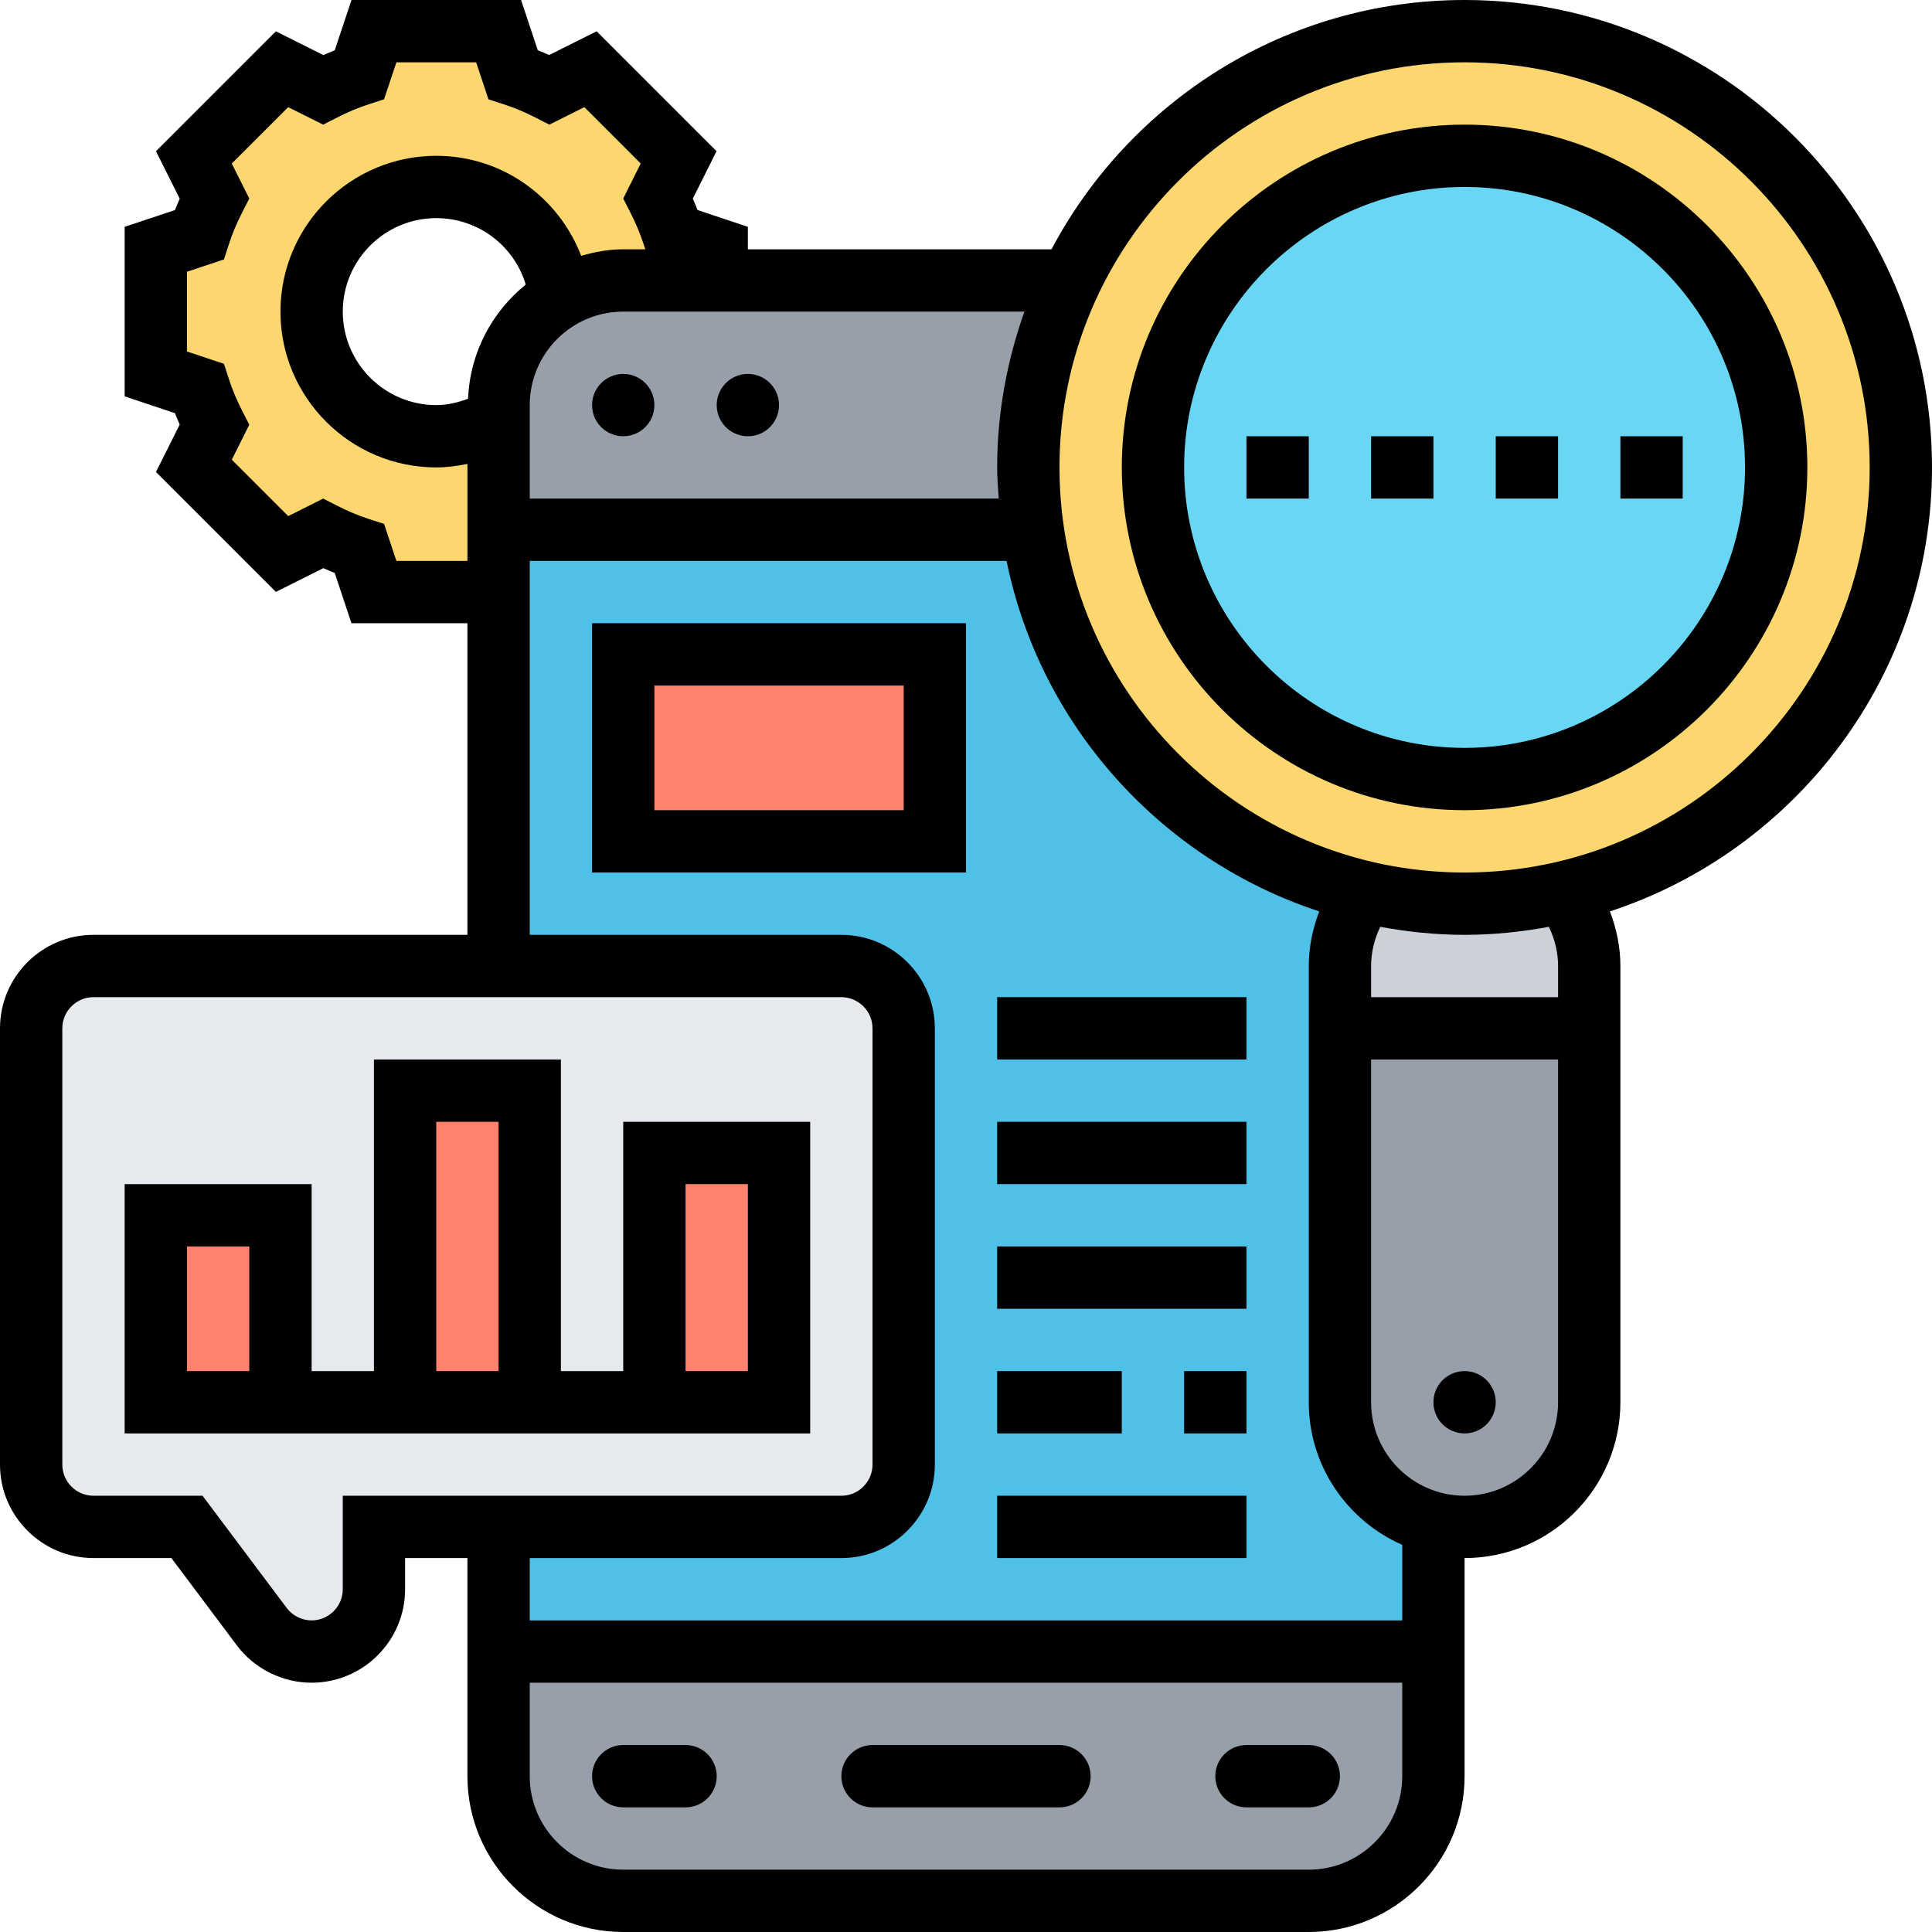 <svg id="Layer_5" enable-background="new 0 0 62 62" height="512" viewBox="0 0 62 62" width="512" xmlns="http://www.w3.org/2000/svg"><g><g><g><path d="m16 17h30v36h-30z" fill="#4fc1e9"/></g><g><path d="m21.61 7.54 1.39.46v1h-3c-.73 0-1.43.2-2.02.55-.23-2-1.92-3.55-3.98-3.55-2.21 0-4 1.79-4 4s1.79 4 4 4c.73 0 1.41-.19 2-.54v3.54 2h-4l-.46-1.39c-.41-.13-.8-.3-1.17-.49l-1.32.66-2.83-2.83.66-1.32c-.19-.37-.36-.76-.49-1.17l-1.39-.46v-4l1.39-.46c.13-.41.3-.8.49-1.17l-.66-1.32 2.83-2.83 1.32.66c.37-.19.76-.36 1.17-.49l.46-1.39h4l.46 1.39c.41.13.8.3 1.17.49l1.32-.66 2.83 2.83-.66 1.32c.19.37.36.76.49 1.17z" fill="#fcd770"/></g><g><path d="m20 21h10v6h-10z" fill="#ff826e"/></g><g><path d="m46 53v4c0 2.21-1.79 4-4 4h-22c-2.21 0-4-1.79-4-4v-4z" fill="#969faa"/></g><g><path d="m23 9h11.35c-.87 1.82-1.35 3.86-1.35 6 0 .68.05 1.35.14 2h-17.14v-3.54-.46c0-1.47.79-2.76 1.98-3.45.59-.35 1.29-.55 2.02-.55z" fill="#969faa"/></g><g><path d="m51 33v12c0 1.1-.45 2.1-1.17 2.83-.73.72-1.73 1.17-2.83 1.17-.35 0-.68-.04-1-.13-1.73-.44-3-2.01-3-3.87v-4-8z" fill="#969faa"/></g><g><path d="m51 31v2h-8v-2c0-.9.3-1.7.79-2.37 1.03.24 2.1.37 3.21.37s2.18-.13 3.21-.37c.49.67.79 1.47.79 2.37z" fill="#ccd1d9"/></g><g><path d="m29 41v6c0 1.1-.9 2-2 2h-11-4v2c0 .55-.22 1.05-.59 1.41-.36.37-.86.59-1.41.59-.63 0-1.22-.3-1.6-.8l-2.4-3.2h-3c-1.1 0-2-.9-2-2v-14c0-1.1.9-2 2-2h13 11c1.1 0 2 .9 2 2z" fill="#e6e9ed"/></g><g><path d="m21 37h4v8h-4z" fill="#ff826e"/></g><g><path d="m13 35h4v10h-4z" fill="#ff826e"/></g><g><path d="m5 39h4v6h-4z" fill="#ff826e"/></g><g><path d="m43.79 28.63c-5.55-1.31-9.83-5.91-10.65-11.63-.09-.65-.14-1.32-.14-2 0-2.14.48-4.18 1.35-6 2.25-4.73 7.07-8 12.65-8 7.73 0 14 6.27 14 14 0 6.62-4.6 12.17-10.79 13.63-1.03.24-2.1.37-3.21.37s-2.18-.13-3.21-.37z" fill="#fcd770"/></g><g><circle cx="47" cy="15" fill="#69d6f4" r="10"/></g></g><g><path d="m62 15c0-8.271-6.729-15-15-15-5.743 0-10.737 3.248-13.256 8h-9.744v-.721l-1.614-.538c-.048-.122-.099-.244-.153-.366l.762-1.523-3.848-3.848-1.523.762c-.122-.054-.244-.105-.366-.153l-.537-1.613h-5.441l-.538 1.614c-.122.048-.244.099-.366.153l-1.523-.762-3.848 3.848.762 1.523c-.055.122-.105.244-.153.366l-1.614.537v5.441l1.614.538c.048.122.099.244.153.366l-.762 1.523 3.848 3.848 1.523-.762c.122.054.244.105.366.153l.537 1.614h3.721v10h-12c-1.654 0-3 1.346-3 3v14c0 1.654 1.346 3 3 3h2.5l2.1 2.801c.564.751 1.461 1.199 2.4 1.199 1.654 0 3-1.346 3-3v-1h2v7c0 2.757 2.243 5 5 5h22c2.757 0 5-2.243 5-5v-7c2.757 0 5-2.243 5-5v-14c0-.605-.122-1.193-.336-1.752 5.993-1.967 10.336-7.606 10.336-14.248zm-29.949 1h-15.051v-3c0-1.654 1.346-3 3-3h12.875c-.556 1.567-.875 3.245-.875 5 0 .338.029.668.051 1zm-17.03-3.203c-.328.12-.668.203-1.021.203-1.654 0-3-1.346-3-3s1.346-3 3-3c1.346 0 2.498.886 2.872 2.132-1.082.876-1.791 2.182-1.851 3.665zm-2.3 5.203-.395-1.187-.481-.156c-.339-.109-.683-.253-1.023-.427l-.451-.23-1.123.562-1.809-1.809.561-1.124-.23-.45c-.174-.34-.318-.685-.427-1.023l-.156-.481-1.187-.396v-2.558l1.187-.395.156-.481c.109-.34.253-.684.427-1.024l.23-.45-.562-1.123 1.809-1.809 1.124.561.45-.23c.34-.174.685-.318 1.023-.427l.481-.156.396-1.187h2.559l.395 1.187.481.156c.339.109.683.253 1.023.427l.45.23 1.123-.562 1.809 1.809-.561 1.124.23.45c.174.34.318.685.427 1.023l.051.156h-.708c-.471 0-.918.086-1.35.209-.726-1.889-2.537-3.209-4.65-3.209-2.757 0-5 2.243-5 5s2.243 5 5 5c.338 0 .672-.045 1-.112v3.112zm-1.721 30v3c0 .551-.449 1-1 1-.313 0-.612-.149-.8-.4l-2.7-3.6h-3.5c-.551 0-1-.449-1-1v-14c0-.551.449-1 1-1h24c.551 0 1 .449 1 1v14c0 .551-.449 1-1 1zm31 12h-22c-1.654 0-3-1.346-3-3v-3h28v3c0 1.654-1.346 3-3 3zm3-8h-28v-2h10c1.654 0 3-1.346 3-3v-14c0-1.654-1.346-3-3-3h-10v-12h15.302c1.08 5.301 4.968 9.585 10.034 11.248-.214.559-.336 1.147-.336 1.752v14c0 2.045 1.237 3.802 3 4.576zm2-4c-1.654 0-3-1.346-3-3v-11h6v11c0 1.654-1.346 3-3 3zm3-17v1h-6v-1c0-.437.105-.861.294-1.257.879.161 1.781.257 2.706.257s1.827-.096 2.706-.257c.189.396.294.82.294 1.257zm-3-3c-7.168 0-13-5.832-13-13s5.832-13 13-13 13 5.832 13 13-5.832 13-13 13z"/><path d="m47 4c-6.065 0-11 4.935-11 11s4.935 11 11 11 11-4.935 11-11-4.935-11-11-11zm0 20c-4.962 0-9-4.038-9-9s4.038-9 9-9 9 4.038 9 9-4.038 9-9 9z"/><circle cx="20" cy="13" r="1"/><circle cx="24" cy="13" r="1"/><path d="m42 56h-2c-.552 0-1 .448-1 1s.448 1 1 1h2c.552 0 1-.448 1-1s-.448-1-1-1z"/><path d="m22 56h-2c-.552 0-1 .448-1 1s.448 1 1 1h2c.552 0 1-.448 1-1s-.448-1-1-1z"/><path d="m34 56h-6c-.552 0-1 .448-1 1s.448 1 1 1h6c.552 0 1-.448 1-1s-.448-1-1-1z"/><path d="m20 44h-2v-10h-6v10h-2v-6h-6v8h22v-10h-6zm-12 0h-2v-4h2zm6-8h2v8h-2zm8 2h2v6h-2z"/><path d="m19 28h12v-8h-12zm2-6h8v4h-8z"/><path d="m32 32h8v2h-8z"/><path d="m32 36h8v2h-8z"/><path d="m32 40h8v2h-8z"/><path d="m38 44h2v2h-2z"/><path d="m32 44h4v2h-4z"/><path d="m32 48h8v2h-8z"/><path d="m52 14h2v2h-2z"/><path d="m44 14h2v2h-2z"/><path d="m48 14h2v2h-2z"/><path d="m40 14h2v2h-2z"/><circle cx="47" cy="45" r="1"/></g></g></svg>